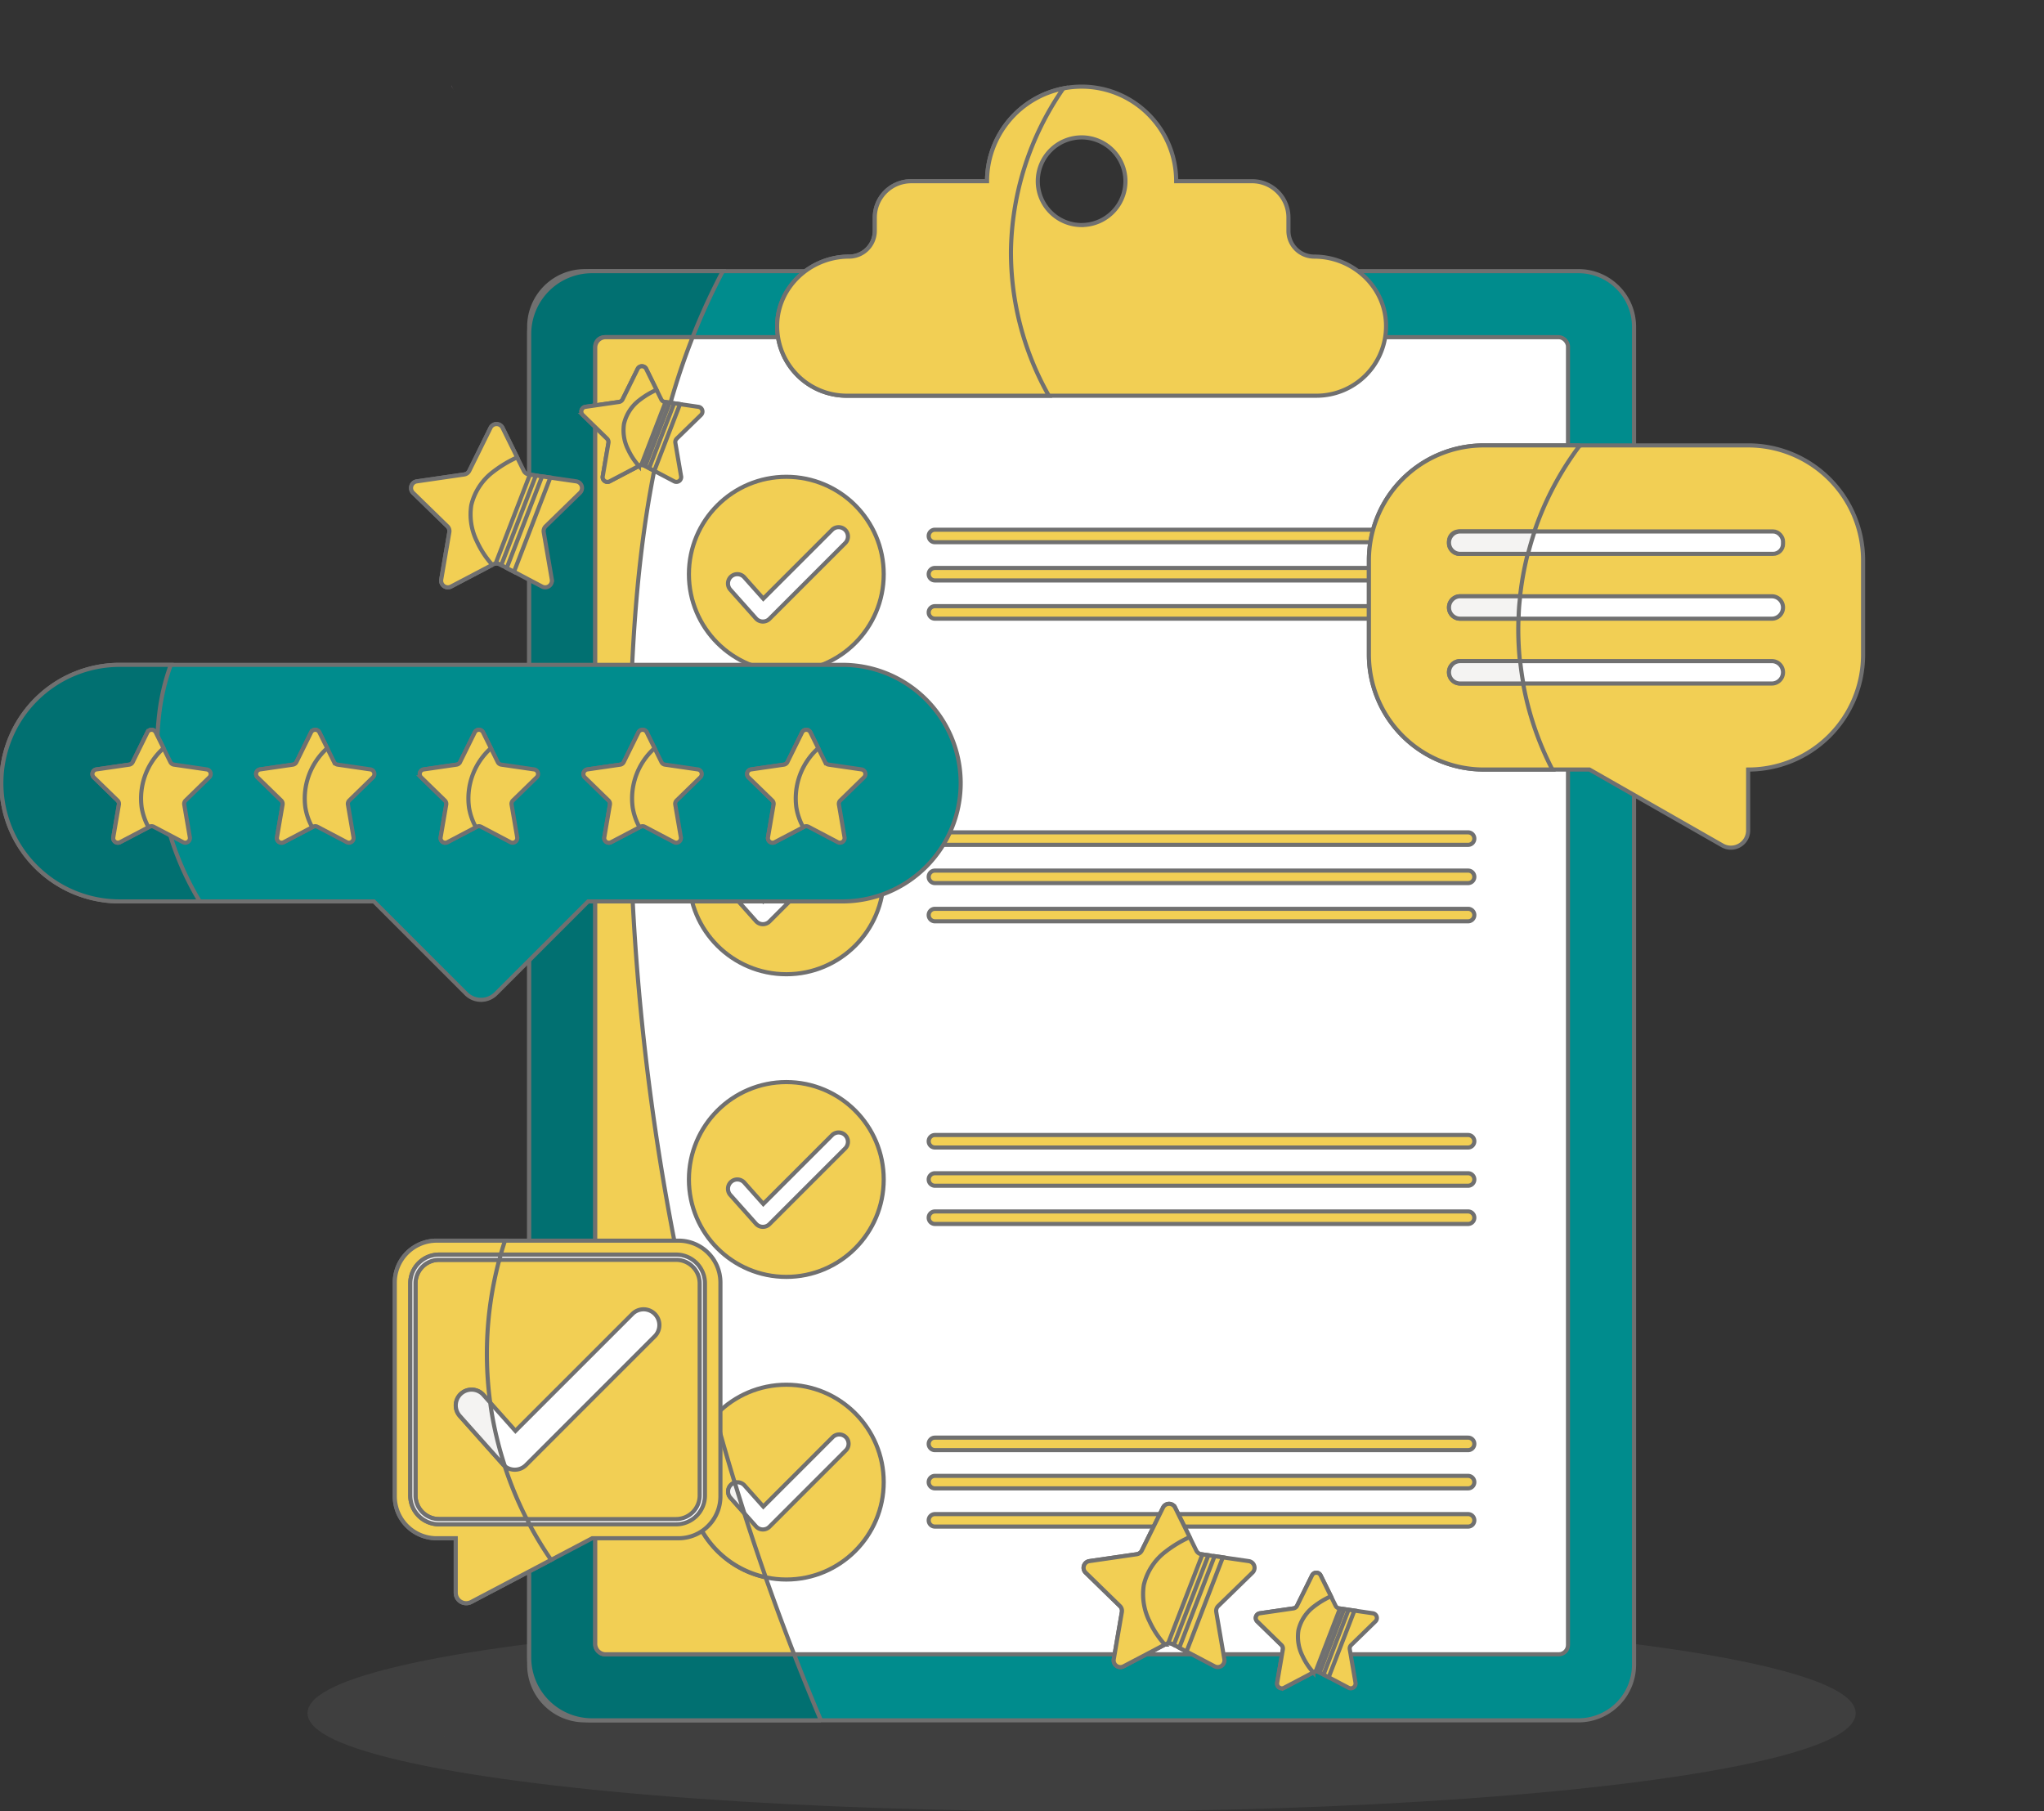 <svg xmlns="http://www.w3.org/2000/svg" width="496.534" height="440.021" viewBox="0 0 496.534 440.021">
  <rect x="0" y="0" width="496.534" height="440.021" fill="#333333" stroke="none"/>
  <g id="forms" transform="translate(-20.472 -52.675)">
    <g id="Group_578" data-name="Group 578" transform="translate(67.784 53.682)">
      <g id="Group_576" data-name="Group 576" transform="translate(27.897 391.799)" opacity="0.2">
        <ellipse id="Ellipse_17" data-name="Ellipse 17" cx="187.539" cy="23.357" rx="187.539" ry="23.357" fill="#6d6d6d" stroke="#707070" stroke-width="1"/>
      </g>
      <g id="Group_577" data-name="Group 577" transform="translate(0)">
        <path id="Path_417" data-name="Path 417" d="M123.623,472.293c-21.713-18.311-44.169-37.6-55.324-63.722s-7.053-61.121,16.789-76.557c7.7-4.984,16.795-7.587,24.232-12.955,16.6-11.981,21.244-35.367,17.423-55.477s-14.432-38.15-23.247-56.625C87.884,174.233,77.86,134.666,94.6,102.507c15.863-30.471,55.869-45.792,88.029-33.713s52.185,49.95,44.066,83.329" transform="translate(-62.385 -52.251)" fill="none" stroke="#d8bfc7" stroke-linejoin="round" stroke-width="2" stroke-dasharray="0 8"/>
        <path id="Path_418" data-name="Path 418" d="M174.16,134.026c5.5-30.791,26.744-58.339,55.124-71.492s63.129-11.551,90.18,4.154c12.741,7.4,23.836,17.681,37.414,23.4,36.13,15.212,82.58-4.532,114.49,18.241,20.036,14.3,27.034,41.68,23.924,66.1s-14.531,46.856-25.039,69.115-20.452,45.722-20.259,70.336c.157,20.071,7.092,39.825,5.578,59.839a71.352,71.352,0,0,1-86.1,64.384" transform="translate(-47.814 -53.682)" fill="none" stroke="#d8bfc7" stroke-linejoin="round" stroke-width="2" stroke-dasharray="0 8"/>
      </g>
    </g>
    <g id="Group_649" data-name="Group 649" transform="translate(20.972 73.721)">
      <g id="Group_611" data-name="Group 611" transform="translate(128.053)">
        <g id="Group_580" data-name="Group 580" transform="translate(0 44.821)">
          <g id="Group_579" data-name="Group 579">
            <path id="Rectangle_31" data-name="Rectangle 31" d="M13.505,0H254.883a13.506,13.506,0,0,1,13.506,13.506V338.531a13.506,13.506,0,0,1-13.506,13.506H13.506A13.506,13.506,0,0,1,0,338.531V13.505A13.505,13.505,0,0,1,13.505,0Z" transform="translate(0.001 0)" fill="#008c8d" stroke="#707070" stroke-width="1"/>
            <path id="Path_419" data-name="Path 419" d="M169.884,138.678A161.828,161.828,0,0,1,181.3,111.062H149.524a15.267,15.267,0,0,0-15.267,15.267v321.5A15.267,15.267,0,0,0,149.524,463.1h55.6a587.749,587.749,0,0,1-46.037-252.38C160.09,186.387,162.649,161.931,169.884,138.678Z" transform="translate(-134.257 -111.062)" fill="#017071" stroke="#707070" stroke-width="1"/>
          </g>
        </g>
        <g id="Group_610" data-name="Group 610" transform="translate(16.041)">
          <g id="Group_608" data-name="Group 608" transform="translate(0 60.861)">
            <g id="Group_581" data-name="Group 581">
              <rect id="Rectangle_32" data-name="Rectangle 32" width="236.309" height="319.956" rx="2.251" transform="translate(0 0)" fill="#fff" stroke="#707070" stroke-width="1"/>
              <path id="Path_420" data-name="Path 420" d="M168.034,136.828q1.819-5.848,4.072-11.576H150.992a2.544,2.544,0,0,0-2.544,2.544V442.664a2.544,2.544,0,0,0,2.544,2.544h45.769a587.711,587.711,0,0,1-39.521-236.34C158.24,184.537,160.8,160.081,168.034,136.828Z" transform="translate(-148.448 -125.252)" fill="#f2cf54" stroke="#707070" stroke-width="1"/>
            </g>
            <g id="Group_607" data-name="Group 607" transform="translate(22.758 33.916)">
              <g id="Group_586" data-name="Group 586" transform="translate(0.001)">
                <g id="Group_582" data-name="Group 582" transform="translate(58.25 12.857)">
                  <path id="Path_421" data-name="Path 421" d="M351.138,177.882H221.632a1.518,1.518,0,0,1-1.518-1.518h0a1.518,1.518,0,0,1,1.518-1.518H351.138a1.518,1.518,0,0,1,1.518,1.518h0A1.518,1.518,0,0,1,351.138,177.882Z" transform="translate(-220.114 -165.56)" fill="#f2cf54" stroke="#707070" stroke-width="1"/>
                  <path id="Path_422" data-name="Path 422" d="M351.138,169.666H221.632a1.517,1.517,0,0,1-1.518-1.517h0a1.518,1.518,0,0,1,1.518-1.518H351.138a1.518,1.518,0,0,1,1.518,1.518h0A1.517,1.517,0,0,1,351.138,169.666Z" transform="translate(-220.114 -166.631)" fill="#f2cf54" stroke="#707070" stroke-width="1"/>
                  <path id="Path_423" data-name="Path 423" d="M351.138,183.061H221.632a1.518,1.518,0,0,0-1.518,1.518h0a1.518,1.518,0,0,0,1.518,1.518H351.138a1.518,1.518,0,0,0,1.518-1.518h0A1.518,1.518,0,0,0,351.138,183.061Z" transform="translate(-220.114 -164.489)" fill="#f2cf54" stroke="#707070" stroke-width="1"/>
                </g>
                <g id="Group_585" data-name="Group 585">
                  <g id="Group_583" data-name="Group 583">
                    <circle id="Ellipse_18" data-name="Ellipse 18" cx="23.661" cy="23.661" r="23.661" fill="#f2cf54" stroke="#707070" stroke-width="1"/>
                  </g>
                  <g id="Group_584" data-name="Group 584" transform="translate(9.515 12.158)">
                    <path id="Path_424" data-name="Path 424" d="M185.465,189.019H185.4a2.265,2.265,0,0,1-1.627-.757l-6.2-6.952a2.266,2.266,0,1,1,3.382-3.016l4.6,5.162,16.78-16.78a2.266,2.266,0,0,1,3.2,3.2l-18.476,18.476A2.266,2.266,0,0,1,185.465,189.019Z" transform="translate(-176.999 -166.012)" fill="#fff" stroke="#707070" stroke-width="1"/>
                  </g>
                </g>
              </g>
              <g id="Group_592" data-name="Group 592" transform="translate(0.001 147.036)">
                <g id="Group_587" data-name="Group 587" transform="translate(58.25 12.857)">
                  <path id="Path_425" data-name="Path 425" d="M351.138,307.96H221.632a1.518,1.518,0,0,1-1.518-1.518h0a1.518,1.518,0,0,1,1.518-1.518H351.138a1.518,1.518,0,0,1,1.518,1.518h0A1.518,1.518,0,0,1,351.138,307.96Z" transform="translate(-220.114 -295.638)" fill="#f2cf54" stroke="#707070" stroke-width="1"/>
                  <path id="Path_426" data-name="Path 426" d="M351.138,299.745H221.632a1.518,1.518,0,0,1-1.518-1.518h0a1.518,1.518,0,0,1,1.518-1.518H351.138a1.518,1.518,0,0,1,1.518,1.518h0A1.518,1.518,0,0,1,351.138,299.745Z" transform="translate(-220.114 -296.709)" fill="#f2cf54" stroke="#707070" stroke-width="1"/>
                  <path id="Path_427" data-name="Path 427" d="M351.138,313.14H221.632a1.518,1.518,0,0,0-1.518,1.518h0a1.518,1.518,0,0,0,1.518,1.518H351.138a1.518,1.518,0,0,0,1.518-1.518h0A1.518,1.518,0,0,0,351.138,313.14Z" transform="translate(-220.114 -294.567)" fill="#f2cf54" stroke="#707070" stroke-width="1"/>
                </g>
                <g id="Group_591" data-name="Group 591">
                  <g id="Group_589" data-name="Group 589">
                    <g id="Group_588" data-name="Group 588">
                      <circle id="Ellipse_19" data-name="Ellipse 19" cx="23.661" cy="23.661" r="23.661" fill="#f2cf54" stroke="#707070" stroke-width="1"/>
                    </g>
                  </g>
                  <g id="Group_590" data-name="Group 590" transform="translate(9.515 12.157)">
                    <path id="Path_428" data-name="Path 428" d="M185.465,319.1H185.4a2.268,2.268,0,0,1-1.627-.756l-6.2-6.953a2.266,2.266,0,1,1,3.382-3.016l4.6,5.162,16.78-16.78a2.266,2.266,0,0,1,3.2,3.2l-18.476,18.476A2.266,2.266,0,0,1,185.465,319.1Z" transform="translate(-176.999 -296.091)" fill="#fff" stroke="#707070" stroke-width="1"/>
                  </g>
                </g>
              </g>
              <g id="Group_596" data-name="Group 596" transform="translate(0.001 73.518)">
                <g id="Group_594" data-name="Group 594">
                  <circle id="Ellipse_20" data-name="Ellipse 20" cx="23.661" cy="23.661" r="23.661" fill="#f2cf54" stroke="#707070" stroke-width="1"/>
                  <g id="Group_593" data-name="Group 593" transform="translate(9.515 12.158)">
                    <path id="Path_429" data-name="Path 429" d="M185.465,254.058H185.4a2.268,2.268,0,0,1-1.627-.756l-6.2-6.953a2.266,2.266,0,1,1,3.382-3.016l4.6,5.162,16.78-16.78a2.266,2.266,0,0,1,3.2,3.2l-18.476,18.476A2.266,2.266,0,0,1,185.465,254.058Z" transform="translate(-176.999 -231.052)" fill="#fff" stroke="#707070" stroke-width="1"/>
                  </g>
                </g>
                <g id="Group_595" data-name="Group 595" transform="translate(58.25 12.857)">
                  <path id="Path_430" data-name="Path 430" d="M351.138,242.921H221.632a1.518,1.518,0,0,1-1.518-1.518h0a1.518,1.518,0,0,1,1.518-1.518H351.138a1.518,1.518,0,0,1,1.518,1.518h0A1.518,1.518,0,0,1,351.138,242.921Z" transform="translate(-220.114 -230.599)" fill="#f2cf54" stroke="#707070" stroke-width="1"/>
                  <path id="Path_431" data-name="Path 431" d="M351.138,234.706H221.632a1.518,1.518,0,0,1-1.518-1.518h0a1.518,1.518,0,0,1,1.518-1.518H351.138a1.518,1.518,0,0,1,1.518,1.518h0A1.518,1.518,0,0,1,351.138,234.706Z" transform="translate(-220.114 -231.67)" fill="#f2cf54" stroke="#707070" stroke-width="1"/>
                  <path id="Path_432" data-name="Path 432" d="M351.138,248.1H221.632a1.518,1.518,0,0,0-1.518,1.518h0a1.517,1.517,0,0,0,1.518,1.517H351.138a1.517,1.517,0,0,0,1.518-1.517h0A1.518,1.518,0,0,0,351.138,248.1Z" transform="translate(-220.114 -229.528)" fill="#f2cf54" stroke="#707070" stroke-width="1"/>
                </g>
              </g>
              <g id="Group_606" data-name="Group 606" transform="translate(0 220.553)">
                <g id="Group_604" data-name="Group 604">
                  <g id="Group_599" data-name="Group 599">
                    <g id="Group_598" data-name="Group 598" transform="translate(0.001)">
                      <g id="Group_597" data-name="Group 597">
                        <circle id="Ellipse_21" data-name="Ellipse 21" cx="23.661" cy="23.661" r="23.661" fill="#f2cf54" stroke="#707070" stroke-width="1"/>
                      </g>
                    </g>
                    <path id="Path_433" data-name="Path 433" d="M175,357.007a23.626,23.626,0,0,0,12.241,39.282Q180.434,376.87,175,357.007Z" transform="translate(-168.581 -349.51)" fill="#f2cf54" stroke="#707070" stroke-width="1"/>
                  </g>
                  <g id="Group_603" data-name="Group 603" transform="translate(9.515 12.157)">
                    <g id="Group_602" data-name="Group 602">
                      <g id="Group_601" data-name="Group 601">
                        <g id="Group_600" data-name="Group 600">
                          <path id="Path_434" data-name="Path 434" d="M185.465,384.136H185.4a2.264,2.264,0,0,1-1.627-.757l-6.2-6.953a2.266,2.266,0,0,1,3.382-3.016l4.6,5.164,16.78-16.78a2.265,2.265,0,1,1,3.2,3.2l-18.476,18.476A2.261,2.261,0,0,1,185.465,384.136Z" transform="translate(-176.999 -361.13)" fill="#fff" stroke="#707070" stroke-width="1"/>
                        </g>
                      </g>
                    </g>
                    <path id="Path_435" data-name="Path 435" d="M178.628,371.411a2.253,2.253,0,0,0-1.055,3.675l3.39,3.8Q179.771,375.157,178.628,371.411Z" transform="translate(-176.999 -359.789)" fill="#f4f3f2" stroke="#707070" stroke-width="1"/>
                  </g>
                </g>
                <g id="Group_605" data-name="Group 605" transform="translate(58.251 12.856)">
                  <path id="Path_436" data-name="Path 436" d="M351.138,373H221.632a1.517,1.517,0,0,1-1.518-1.517h0a1.518,1.518,0,0,1,1.518-1.518H351.138a1.518,1.518,0,0,1,1.518,1.518h0A1.517,1.517,0,0,1,351.138,373Z" transform="translate(-220.114 -360.677)" fill="#f2cf54" stroke="#707070" stroke-width="1"/>
                  <path id="Path_437" data-name="Path 437" d="M351.138,364.784H221.632a1.518,1.518,0,0,1-1.518-1.518h0a1.518,1.518,0,0,1,1.518-1.518H351.138a1.518,1.518,0,0,1,1.518,1.518h0A1.518,1.518,0,0,1,351.138,364.784Z" transform="translate(-220.114 -361.748)" fill="#f2cf54" stroke="#707070" stroke-width="1"/>
                  <path id="Path_438" data-name="Path 438" d="M351.138,378.179H221.632a1.518,1.518,0,0,0-1.518,1.518h0a1.518,1.518,0,0,0,1.518,1.518H351.138a1.518,1.518,0,0,0,1.518-1.518h0A1.518,1.518,0,0,0,351.138,378.179Z" transform="translate(-220.114 -359.606)" fill="#f2cf54" stroke="#707070" stroke-width="1"/>
                </g>
              </g>
            </g>
          </g>
          <g id="Group_609" data-name="Group 609" transform="translate(44.197)">
            <path id="Path_439" data-name="Path 439" d="M318.005,112.7a6.256,6.256,0,0,1-6.257-6.257V103.21a8.829,8.829,0,0,0-8.828-8.828H284.478a22.973,22.973,0,0,0-45.946,0H220.089a8.828,8.828,0,0,0-8.827,8.828v3.228A6.257,6.257,0,0,1,205,112.7c-9.3,0-17.283,7.278-17.454,16.58a16.9,16.9,0,0,0,16.893,17.212H318.566a16.9,16.9,0,0,0,16.893-17.212C335.29,119.974,327.309,112.7,318.005,112.7Zm-56.5-7.666a10.647,10.647,0,1,1,10.646-10.647A10.647,10.647,0,0,1,261.505,105.029Z" transform="translate(-187.547 -71.41)" fill="#f2cf54" stroke="#707070" stroke-width="1"/>
            <path id="Path_440" data-name="Path 440" d="M244.339,111.214A71.08,71.08,0,0,1,257.057,71.8a22.974,22.974,0,0,0-18.526,22.534H220.089a8.828,8.828,0,0,0-8.827,8.828v3.228A6.257,6.257,0,0,1,205,112.645c-9.3,0-17.283,7.278-17.454,16.58a16.9,16.9,0,0,0,16.893,17.212h49.1A70.767,70.767,0,0,1,244.339,111.214Z" transform="translate(-187.547 -71.359)" fill="#f2cf54" stroke="#707070" stroke-width="1"/>
          </g>
        </g>
      </g>
      <g id="Group_614" data-name="Group 614" transform="translate(332.039 87.15)">
        <path id="Path_441" data-name="Path 441" d="M406.845,148.509H342.639a27.921,27.921,0,0,0-27.921,27.921v22.9a27.92,27.92,0,0,0,27.921,27.92H368.3L400.58,245.68a4.188,4.188,0,0,0,6.264-3.638v-14.79a27.92,27.92,0,0,0,27.921-27.92v-22.9A27.921,27.921,0,0,0,406.845,148.509Z" transform="translate(-314.718 -148.509)" fill="#f2cf54" stroke="#707070" stroke-width="1"/>
        <path id="Path_442" data-name="Path 442" d="M365.967,148.509H342.639a27.921,27.921,0,0,0-27.921,27.921v22.9a27.92,27.92,0,0,0,27.921,27.92h16.647a74.187,74.187,0,0,1,6.682-78.744Z" transform="translate(-314.718 -148.509)" fill="#f2cf54" stroke="#707070" stroke-width="1"/>
        <g id="Group_613" data-name="Group 613" transform="translate(19.455 20.902)">
          <path id="Path_443" data-name="Path 443" d="M410.346,186.377H334.651a2.722,2.722,0,0,1-2.722-2.722h0a2.722,2.722,0,0,1,2.722-2.722h75.695a2.722,2.722,0,0,1,2.722,2.722h0A2.722,2.722,0,0,1,410.346,186.377Z" transform="translate(-331.929 -165.184)" fill="#fff" stroke="#707070" stroke-width="1"/>
          <rect id="Rectangle_33" data-name="Rectangle 33" width="81.139" height="5.444" rx="2.408" transform="translate(0 0)" fill="#fff" stroke="#707070" stroke-width="1"/>
          <path id="Path_444" data-name="Path 444" d="M410.346,194.866H334.651a2.722,2.722,0,0,0-2.722,2.722h0a2.722,2.722,0,0,0,2.722,2.721h75.695a2.722,2.722,0,0,0,2.722-2.721h0A2.722,2.722,0,0,0,410.346,194.866Z" transform="translate(-331.929 -163.367)" fill="#fff" stroke="#707070" stroke-width="1"/>
          <g id="Group_612" data-name="Group 612" transform="translate(0)">
            <path id="Path_445" data-name="Path 445" d="M334.651,180.933a2.722,2.722,0,1,0,0,5.444h14.177c.029-.882.054-1.764.116-2.645.067-.936.171-1.867.274-2.8Z" transform="translate(-331.929 -165.184)" fill="#f4f3f2" stroke="#707070" stroke-width="1"/>
            <path id="Path_446" data-name="Path 446" d="M349.213,194.865H334.651a2.722,2.722,0,1,0,0,5.444h15.337C349.659,198.5,349.409,196.688,349.213,194.865Z" transform="translate(-331.929 -163.368)" fill="#f4f3f2" stroke="#707070" stroke-width="1"/>
            <path id="Path_447" data-name="Path 447" d="M334.651,167a2.722,2.722,0,1,0,0,5.444h16.468c.475-1.832,1-3.652,1.607-5.444Z" transform="translate(-331.929 -167)" fill="#f4f3f2" stroke="#707070" stroke-width="1"/>
          </g>
        </g>
      </g>
      <g id="Group_621" data-name="Group 621" transform="translate(95.402 280.334)">
        <g id="Group_616" data-name="Group 616" transform="translate(0 0)">
          <g id="Group_615" data-name="Group 615">
            <path id="Path_448" data-name="Path 448" d="M174.3,319.414H115.549a10.177,10.177,0,0,0-10.177,10.178V381.53a10.177,10.177,0,0,0,10.177,10.178h4.632v13.235a2.544,2.544,0,0,0,3.729,2.252l29.415-15.487H174.3a10.177,10.177,0,0,0,10.178-10.178V329.592A10.177,10.177,0,0,0,174.3,319.414Z" transform="translate(-105.372 -319.414)" fill="#f2cf54" stroke="#707070" stroke-width="1"/>
            <path id="Path_449" data-name="Path 449" d="M115.549,319.414a10.177,10.177,0,0,0-10.177,10.178V381.53a10.177,10.177,0,0,0,10.177,10.178h4.632v13.235a2.544,2.544,0,0,0,3.729,2.252l19.431-10.231a88.161,88.161,0,0,1-11.2-77.549Z" transform="translate(-105.372 -319.414)" fill="#f2cf54" stroke="#707070" stroke-width="1"/>
          </g>
        </g>
        <g id="Group_618" data-name="Group 618" transform="translate(3.766 3.388)">
          <g id="Group_617" data-name="Group 617">
            <path id="Path_450" data-name="Path 450" d="M173.284,387.929H115.7a7.005,7.005,0,0,1-7-7V329.408a7.005,7.005,0,0,1,7-7h57.583a7.005,7.005,0,0,1,7,7v51.524A7.005,7.005,0,0,1,173.284,387.929ZM115.7,323.683a5.731,5.731,0,0,0-5.724,5.725v51.524a5.731,5.731,0,0,0,5.724,5.725h57.583a5.731,5.731,0,0,0,5.724-5.725V329.408a5.731,5.731,0,0,0-5.724-5.725Z" transform="translate(-108.704 -322.411)" fill="#fff" stroke="#707070" stroke-width="1"/>
          </g>
          <path id="Path_451" data-name="Path 451" d="M137.053,386.657H115.7a5.731,5.731,0,0,1-5.724-5.725V329.408a5.731,5.731,0,0,1,5.724-5.725h14.637c.113-.425.233-.848.352-1.272H115.7a7.005,7.005,0,0,0-7,7v51.524a7.005,7.005,0,0,0,7,7h21.986C137.465,387.511,137.269,387.079,137.053,386.657Z" transform="translate(-108.704 -322.411)" fill="#f4f3f2" stroke="#707070" stroke-width="1"/>
        </g>
        <g id="Group_620" data-name="Group 620" transform="translate(14.809 16.655)">
          <g id="Group_619" data-name="Group 619">
            <path id="Path_452" data-name="Path 452" d="M132.818,373.132h-.11a3.84,3.84,0,0,1-2.755-1.282l-10.508-11.781a3.839,3.839,0,0,1,5.73-5.11l7.8,8.748,28.433-28.434a3.839,3.839,0,0,1,5.429,5.429l-31.306,31.308A3.845,3.845,0,0,1,132.818,373.132Z" transform="translate(-118.473 -334.148)" fill="#fff" stroke="#707070" stroke-width="1"/>
          </g>
          <path id="Path_453" data-name="Path 453" d="M129.954,369.6a3.638,3.638,0,0,0,.448.408,86.919,86.919,0,0,1-3.35-13.942c-.076-.494-.137-.989-.2-1.483l-1.672-1.874a3.838,3.838,0,0,0-5.73,5.109Z" transform="translate(-118.473 -331.896)" fill="#f4f3f2" stroke="#707070" stroke-width="1"/>
        </g>
      </g>
      <g id="Group_635" data-name="Group 635" transform="translate(0 140.46)">
        <g id="Group_623" data-name="Group 623">
          <g id="Group_622" data-name="Group 622">
            <path id="Path_454" data-name="Path 454" d="M224.94,195.671H49.7a28.733,28.733,0,1,0,0,57.465H111.3l22.416,22.415a5.1,5.1,0,0,0,7.214,0l22.416-22.415H224.94a28.733,28.733,0,1,0,0-57.465Z" transform="translate(-20.972 -195.671)" fill="#008c8d" stroke="#707070" stroke-width="1"/>
            <path id="Path_455" data-name="Path 455" d="M61.969,195.671H49.7a28.733,28.733,0,1,0,0,57.465h19.29a72.021,72.021,0,0,1-9.688-46.73A51.993,51.993,0,0,1,61.969,195.671Z" transform="translate(-20.972 -195.671)" fill="#017071" stroke="#707070" stroke-width="1"/>
          </g>
        </g>
        <g id="Group_634" data-name="Group 634" transform="translate(21.949 15.764)">
          <g id="Group_625" data-name="Group 625">
            <g id="Group_624" data-name="Group 624">
              <path id="Path_456" data-name="Path 456" d="M54.236,233.184,47.1,236.933a1.131,1.131,0,0,1-1.64-1.191l1.362-7.941a1.132,1.132,0,0,0-.324-1l-5.769-5.624a1.13,1.13,0,0,1,.626-1.927l7.972-1.159a1.131,1.131,0,0,0,.851-.618l3.566-7.225a1.13,1.13,0,0,1,2.027,0l3.565,7.225a1.135,1.135,0,0,0,.851.618l7.974,1.159a1.13,1.13,0,0,1,.626,1.927L63.022,226.8a1.129,1.129,0,0,0-.324,1l1.361,7.941a1.13,1.13,0,0,1-1.64,1.191l-7.13-3.749A1.132,1.132,0,0,0,54.236,233.184Z" transform="translate(-40.39 -209.617)" fill="#f2cf54" stroke="#707070" stroke-width="1"/>
              <path id="Path_457" data-name="Path 457" d="M54.022,233.3a14.893,14.893,0,0,1-1.657-4.737,16.4,16.4,0,0,1,5.307-14.467l-1.9-3.844a1.13,1.13,0,0,0-2.027,0l-3.566,7.225a1.131,1.131,0,0,1-.851.618l-7.972,1.159a1.13,1.13,0,0,0-.626,1.927L46.5,226.8a1.132,1.132,0,0,1,.324,1l-1.362,7.941a1.131,1.131,0,0,0,1.64,1.191Z" transform="translate(-40.39 -209.617)" fill="#f2cf54" stroke="#707070" stroke-width="1"/>
            </g>
          </g>
          <g id="Group_627" data-name="Group 627" transform="translate(39.759)">
            <g id="Group_626" data-name="Group 626">
              <path id="Path_458" data-name="Path 458" d="M89.41,233.184l-7.131,3.749a1.131,1.131,0,0,1-1.64-1.191L82,227.8a1.133,1.133,0,0,0-.324-1l-5.769-5.624a1.13,1.13,0,0,1,.626-1.927l7.972-1.159a1.131,1.131,0,0,0,.851-.618l3.566-7.225a1.13,1.13,0,0,1,2.027,0l3.566,7.225a1.131,1.131,0,0,0,.851.618l7.972,1.159a1.13,1.13,0,0,1,.626,1.927L98.2,226.8a1.132,1.132,0,0,0-.324,1l1.361,7.941a1.13,1.13,0,0,1-1.639,1.191l-7.131-3.749A1.132,1.132,0,0,0,89.41,233.184Z" transform="translate(-75.564 -209.617)" fill="#f2cf54" stroke="#707070" stroke-width="1"/>
              <path id="Path_459" data-name="Path 459" d="M89.2,233.3a14.893,14.893,0,0,1-1.657-4.737,16.4,16.4,0,0,1,5.307-14.467l-1.9-3.844a1.13,1.13,0,0,0-2.027,0l-3.566,7.225a1.131,1.131,0,0,1-.851.618l-7.972,1.159a1.13,1.13,0,0,0-.626,1.927l5.769,5.624a1.133,1.133,0,0,1,.324,1l-1.362,7.941a1.131,1.131,0,0,0,1.64,1.191Z" transform="translate(-75.564 -209.617)" fill="#f2cf54" stroke="#707070" stroke-width="1"/>
            </g>
          </g>
          <g id="Group_629" data-name="Group 629" transform="translate(79.519)">
            <g id="Group_628" data-name="Group 628">
              <path id="Path_460" data-name="Path 460" d="M124.584,233.184l-7.131,3.749a1.131,1.131,0,0,1-1.64-1.191l1.362-7.941a1.133,1.133,0,0,0-.324-1l-5.769-5.624a1.13,1.13,0,0,1,.626-1.927l7.972-1.159a1.131,1.131,0,0,0,.851-.618l3.566-7.225a1.13,1.13,0,0,1,2.027,0l3.566,7.225a1.131,1.131,0,0,0,.851.618l7.972,1.159a1.13,1.13,0,0,1,.626,1.927L133.37,226.8a1.133,1.133,0,0,0-.324,1l1.362,7.941a1.131,1.131,0,0,1-1.64,1.191l-7.131-3.749A1.132,1.132,0,0,0,124.584,233.184Z" transform="translate(-110.738 -209.617)" fill="#f2cf54" stroke="#707070" stroke-width="1"/>
              <path id="Path_461" data-name="Path 461" d="M124.37,233.3a14.893,14.893,0,0,1-1.657-4.737,16.4,16.4,0,0,1,5.307-14.467l-1.9-3.844a1.13,1.13,0,0,0-2.027,0l-3.566,7.225a1.131,1.131,0,0,1-.851.618l-7.972,1.159a1.13,1.13,0,0,0-.626,1.927l5.769,5.624a1.133,1.133,0,0,1,.324,1l-1.362,7.941a1.131,1.131,0,0,0,1.64,1.191Z" transform="translate(-110.738 -209.617)" fill="#f2cf54" stroke="#707070" stroke-width="1"/>
            </g>
          </g>
          <g id="Group_631" data-name="Group 631" transform="translate(119.278)">
            <g id="Group_630" data-name="Group 630">
              <path id="Path_462" data-name="Path 462" d="M159.758,233.184l-7.131,3.749a1.131,1.131,0,0,1-1.64-1.191l1.362-7.941a1.133,1.133,0,0,0-.324-1l-5.769-5.624a1.13,1.13,0,0,1,.626-1.927l7.974-1.159a1.131,1.131,0,0,0,.85-.618l3.566-7.225a1.13,1.13,0,0,1,2.027,0l3.566,7.225a1.131,1.131,0,0,0,.851.618l7.972,1.159a1.13,1.13,0,0,1,.626,1.927l-5.769,5.624a1.132,1.132,0,0,0-.324,1l1.362,7.941a1.131,1.131,0,0,1-1.64,1.191l-7.131-3.749A1.132,1.132,0,0,0,159.758,233.184Z" transform="translate(-145.912 -209.617)" fill="#f2cf54" stroke="#707070" stroke-width="1"/>
              <path id="Path_463" data-name="Path 463" d="M159.544,233.3a14.864,14.864,0,0,1-1.656-4.737,16.392,16.392,0,0,1,5.307-14.467l-1.9-3.844a1.13,1.13,0,0,0-2.027,0l-3.566,7.225a1.131,1.131,0,0,1-.85.618l-7.974,1.159a1.13,1.13,0,0,0-.626,1.927l5.769,5.624a1.133,1.133,0,0,1,.324,1l-1.362,7.941a1.131,1.131,0,0,0,1.64,1.191Z" transform="translate(-145.912 -209.617)" fill="#f2cf54" stroke="#707070" stroke-width="1"/>
            </g>
          </g>
          <g id="Group_633" data-name="Group 633" transform="translate(159.037)">
            <g id="Group_632" data-name="Group 632">
              <path id="Path_464" data-name="Path 464" d="M194.932,233.184l-7.13,3.749a1.13,1.13,0,0,1-1.64-1.191l1.361-7.941a1.129,1.129,0,0,0-.324-1l-5.769-5.624a1.13,1.13,0,0,1,.626-1.927l7.974-1.159a1.135,1.135,0,0,0,.851-.618l3.565-7.225a1.13,1.13,0,0,1,2.027,0l3.566,7.225a1.131,1.131,0,0,0,.851.618l7.972,1.159a1.13,1.13,0,0,1,.626,1.927l-5.769,5.624a1.133,1.133,0,0,0-.324,1l1.362,7.941a1.131,1.131,0,0,1-1.64,1.191l-7.131-3.749A1.132,1.132,0,0,0,194.932,233.184Z" transform="translate(-181.086 -209.617)" fill="#f2cf54" stroke="#707070" stroke-width="1"/>
              <path id="Path_465" data-name="Path 465" d="M194.718,233.3a14.863,14.863,0,0,1-1.656-4.737,16.392,16.392,0,0,1,5.307-14.467l-1.9-3.844a1.13,1.13,0,0,0-2.027,0l-3.565,7.225a1.135,1.135,0,0,1-.851.618l-7.974,1.159a1.13,1.13,0,0,0-.626,1.927L187.2,226.8a1.129,1.129,0,0,1,.324,1l-1.361,7.941a1.13,1.13,0,0,0,1.64,1.191Z" transform="translate(-181.086 -209.617)" fill="#f2cf54" stroke="#707070" stroke-width="1"/>
            </g>
          </g>
        </g>
      </g>
      <g id="Group_648" data-name="Group 648" transform="translate(99.35 67.921)">
        <g id="Group_638" data-name="Group 638" transform="translate(163.373 276.344)">
          <g id="Group_636" data-name="Group 636" transform="translate(0 0)">
            <path id="Path_466" data-name="Path 466" d="M273.4,410.029l-10.3,5.418a1.634,1.634,0,0,1-2.37-1.723l1.968-11.474a1.633,1.633,0,0,0-.469-1.446l-8.338-8.126a1.634,1.634,0,0,1,.905-2.786l11.522-1.674a1.636,1.636,0,0,0,1.23-.894l5.152-10.44a1.634,1.634,0,0,1,2.93,0l5.152,10.44a1.633,1.633,0,0,0,1.23.894l11.522,1.674a1.634,1.634,0,0,1,.905,2.786L286.1,400.8a1.636,1.636,0,0,0-.47,1.446l1.969,11.474a1.634,1.634,0,0,1-2.37,1.723l-10.305-5.418A1.636,1.636,0,0,0,273.4,410.029Z" transform="translate(-253.396 -375.973)" fill="#f2cf54" stroke="#707070" stroke-width="1"/>
          </g>
          <g id="Group_637" data-name="Group 637" transform="translate(20.535 12.281)">
            <path id="Path_467" data-name="Path 467" d="M282.544,387.218l-8.58,22.249,1.76.925,8.825-22.883Z" transform="translate(-271.25 -386.787)" fill="#f2cf54" stroke="#707070" stroke-width="1"/>
            <path id="Path_468" data-name="Path 468" d="M279.9,386.837l-8.336,21.616a1.623,1.623,0,0,1,.994.159l.394.207,8.4-21.772Z" transform="translate(-271.563 -386.837)" fill="#f2cf54" stroke="#707070" stroke-width="1"/>
          </g>
          <path id="Path_469" data-name="Path 469" d="M260.73,413.725a1.634,1.634,0,0,0,2.37,1.722l10.035-5.277a22.5,22.5,0,0,1-3.754-5.723,14.691,14.691,0,0,1-1.351-8.756,14.259,14.259,0,0,1,5.332-8.14,29.1,29.1,0,0,1,5.809-3.492l-3.541-7.177a1.634,1.634,0,0,0-2.93,0l-5.152,10.44a1.636,1.636,0,0,1-1.23.894L254.8,389.891a1.634,1.634,0,0,0-.905,2.786l8.338,8.126a1.633,1.633,0,0,1,.469,1.446Z" transform="translate(-253.396 -375.973)" fill="#f2cf54" stroke="#707070" stroke-width="1"/>
        </g>
        <g id="Group_641" data-name="Group 641" transform="translate(0 14.048)">
          <g id="Group_639" data-name="Group 639">
            <path id="Path_470" data-name="Path 470" d="M128.874,177.982,118.568,183.4a1.634,1.634,0,0,1-2.37-1.723l1.969-11.474a1.633,1.633,0,0,0-.47-1.446l-8.338-8.127a1.633,1.633,0,0,1,.905-2.785l11.522-1.675a1.631,1.631,0,0,0,1.23-.893l5.152-10.44a1.634,1.634,0,0,1,2.93,0l5.152,10.44a1.635,1.635,0,0,0,1.23.893L149,157.844a1.633,1.633,0,0,1,.905,2.785l-8.338,8.127a1.633,1.633,0,0,0-.469,1.446l1.968,11.474a1.634,1.634,0,0,1-2.37,1.723l-10.3-5.418A1.629,1.629,0,0,0,128.874,177.982Z" transform="translate(-108.864 -143.926)" fill="#f2cf54" stroke="#707070" stroke-width="1"/>
          </g>
          <g id="Group_640" data-name="Group 640" transform="translate(20.536 12.281)">
            <path id="Path_471" data-name="Path 471" d="M138.013,155.171l-8.581,22.249,1.76.925,8.825-22.883Z" transform="translate(-126.719 -154.74)" fill="#f2cf54" stroke="#707070" stroke-width="1"/>
            <path id="Path_472" data-name="Path 472" d="M135.367,154.79l-8.335,21.616a1.617,1.617,0,0,1,.994.159l.393.207,8.4-21.772Z" transform="translate(-127.032 -154.79)" fill="#f2cf54" stroke="#707070" stroke-width="1"/>
          </g>
          <path id="Path_473" data-name="Path 473" d="M116.2,181.677a1.633,1.633,0,0,0,2.37,1.722l10.036-5.275a22.436,22.436,0,0,1-3.754-5.723,14.7,14.7,0,0,1-1.352-8.757,14.263,14.263,0,0,1,5.333-8.14,29.121,29.121,0,0,1,5.809-3.491l-3.543-7.177a1.634,1.634,0,0,0-2.93,0l-5.152,10.44a1.631,1.631,0,0,1-1.23.893l-11.522,1.675a1.633,1.633,0,0,0-.905,2.785l8.338,8.127a1.633,1.633,0,0,1,.47,1.446Z" transform="translate(-108.864 -143.926)" fill="#f2cf54" stroke="#707070" stroke-width="1"/>
        </g>
        <g id="Group_644" data-name="Group 644" transform="translate(205.202 293.069)">
          <g id="Group_642" data-name="Group 642">
            <path id="Path_474" data-name="Path 474" d="M304.573,414.891l-7.3,3.838a1.157,1.157,0,0,1-1.679-1.22l1.394-8.128a1.156,1.156,0,0,0-.333-1.024l-5.9-5.756a1.157,1.157,0,0,1,.642-1.974l8.16-1.186a1.156,1.156,0,0,0,.872-.633l3.65-7.395a1.156,1.156,0,0,1,2.074,0l3.65,7.395a1.155,1.155,0,0,0,.871.633l8.16,1.186a1.157,1.157,0,0,1,.641,1.974l-5.905,5.756a1.158,1.158,0,0,0-.332,1.024l1.394,8.128a1.157,1.157,0,0,1-1.679,1.22l-7.3-3.838A1.156,1.156,0,0,0,304.573,414.891Z" transform="translate(-290.401 -390.768)" fill="#f2cf54" stroke="#707070" stroke-width="1"/>
          </g>
          <g id="Group_643" data-name="Group 643" transform="translate(14.545 8.699)">
            <path id="Path_475" data-name="Path 475" d="M311.047,398.734l-6.078,15.759,1.247.655,6.251-16.208Z" transform="translate(-303.047 -398.429)" fill="#f2cf54" stroke="#707070" stroke-width="1"/>
            <path id="Path_476" data-name="Path 476" d="M309.174,398.464l-5.9,15.311a1.148,1.148,0,0,1,.7.113l.278.147,5.948-15.422Z" transform="translate(-303.269 -398.464)" fill="#f2cf54" stroke="#707070" stroke-width="1"/>
          </g>
          <path id="Path_477" data-name="Path 477" d="M295.6,417.509a1.157,1.157,0,0,0,1.679,1.22l7.108-3.737a15.952,15.952,0,0,1-2.659-4.055,10.41,10.41,0,0,1-.957-6.2,10.1,10.1,0,0,1,3.778-5.765,20.635,20.635,0,0,1,4.115-2.473l-2.509-5.083a1.156,1.156,0,0,0-2.074,0l-3.65,7.395a1.156,1.156,0,0,1-.872.633l-8.16,1.186a1.157,1.157,0,0,0-.642,1.974l5.9,5.756a1.156,1.156,0,0,1,.333,1.024Z" transform="translate(-290.401 -390.768)" fill="#f2cf54" stroke="#707070" stroke-width="1"/>
        </g>
        <g id="Group_647" data-name="Group 647" transform="translate(41.373)">
          <g id="Group_645" data-name="Group 645">
            <path id="Path_478" data-name="Path 478" d="M159.638,155.62l-7.3,3.838a1.158,1.158,0,0,1-1.68-1.22l1.395-8.128a1.157,1.157,0,0,0-.333-1.024l-5.9-5.756a1.157,1.157,0,0,1,.641-1.974l8.161-1.186a1.155,1.155,0,0,0,.872-.633l3.649-7.395a1.158,1.158,0,0,1,2.075,0l3.65,7.395a1.153,1.153,0,0,0,.87.633l8.161,1.186a1.157,1.157,0,0,1,.641,1.974l-5.905,5.756a1.159,1.159,0,0,0-.332,1.024l1.394,8.128a1.157,1.157,0,0,1-1.679,1.22l-7.3-3.838A1.156,1.156,0,0,0,159.638,155.62Z" transform="translate(-145.466 -131.498)" fill="#f2cf54" stroke="#707070" stroke-width="1"/>
          </g>
          <g id="Group_646" data-name="Group 646" transform="translate(14.545 8.699)">
            <path id="Path_479" data-name="Path 479" d="M166.112,139.463l-6.078,15.759,1.247.656,6.251-16.208Z" transform="translate(-158.112 -139.159)" fill="#f2cf54" stroke="#707070" stroke-width="1"/>
            <path id="Path_480" data-name="Path 480" d="M164.238,139.194l-5.9,15.31a1.156,1.156,0,0,1,.7.113l.278.147,5.948-15.422Z" transform="translate(-158.334 -139.194)" fill="#f2cf54" stroke="#707070" stroke-width="1"/>
          </g>
          <path id="Path_481" data-name="Path 481" d="M150.66,158.238a1.158,1.158,0,0,0,1.68,1.22l7.108-3.737a15.9,15.9,0,0,1-2.659-4.055,10.407,10.407,0,0,1-.957-6.2,10.1,10.1,0,0,1,3.778-5.766,20.576,20.576,0,0,1,4.115-2.472l-2.509-5.084a1.158,1.158,0,0,0-2.075,0l-3.649,7.395a1.155,1.155,0,0,1-.872.633l-8.161,1.186a1.157,1.157,0,0,0-.641,1.974l5.9,5.756a1.156,1.156,0,0,1,.333,1.024Z" transform="translate(-145.466 -131.498)" fill="#f2cf54" stroke="#707070" stroke-width="1"/>
        </g>
      </g>
    </g>
  </g>
</svg>
